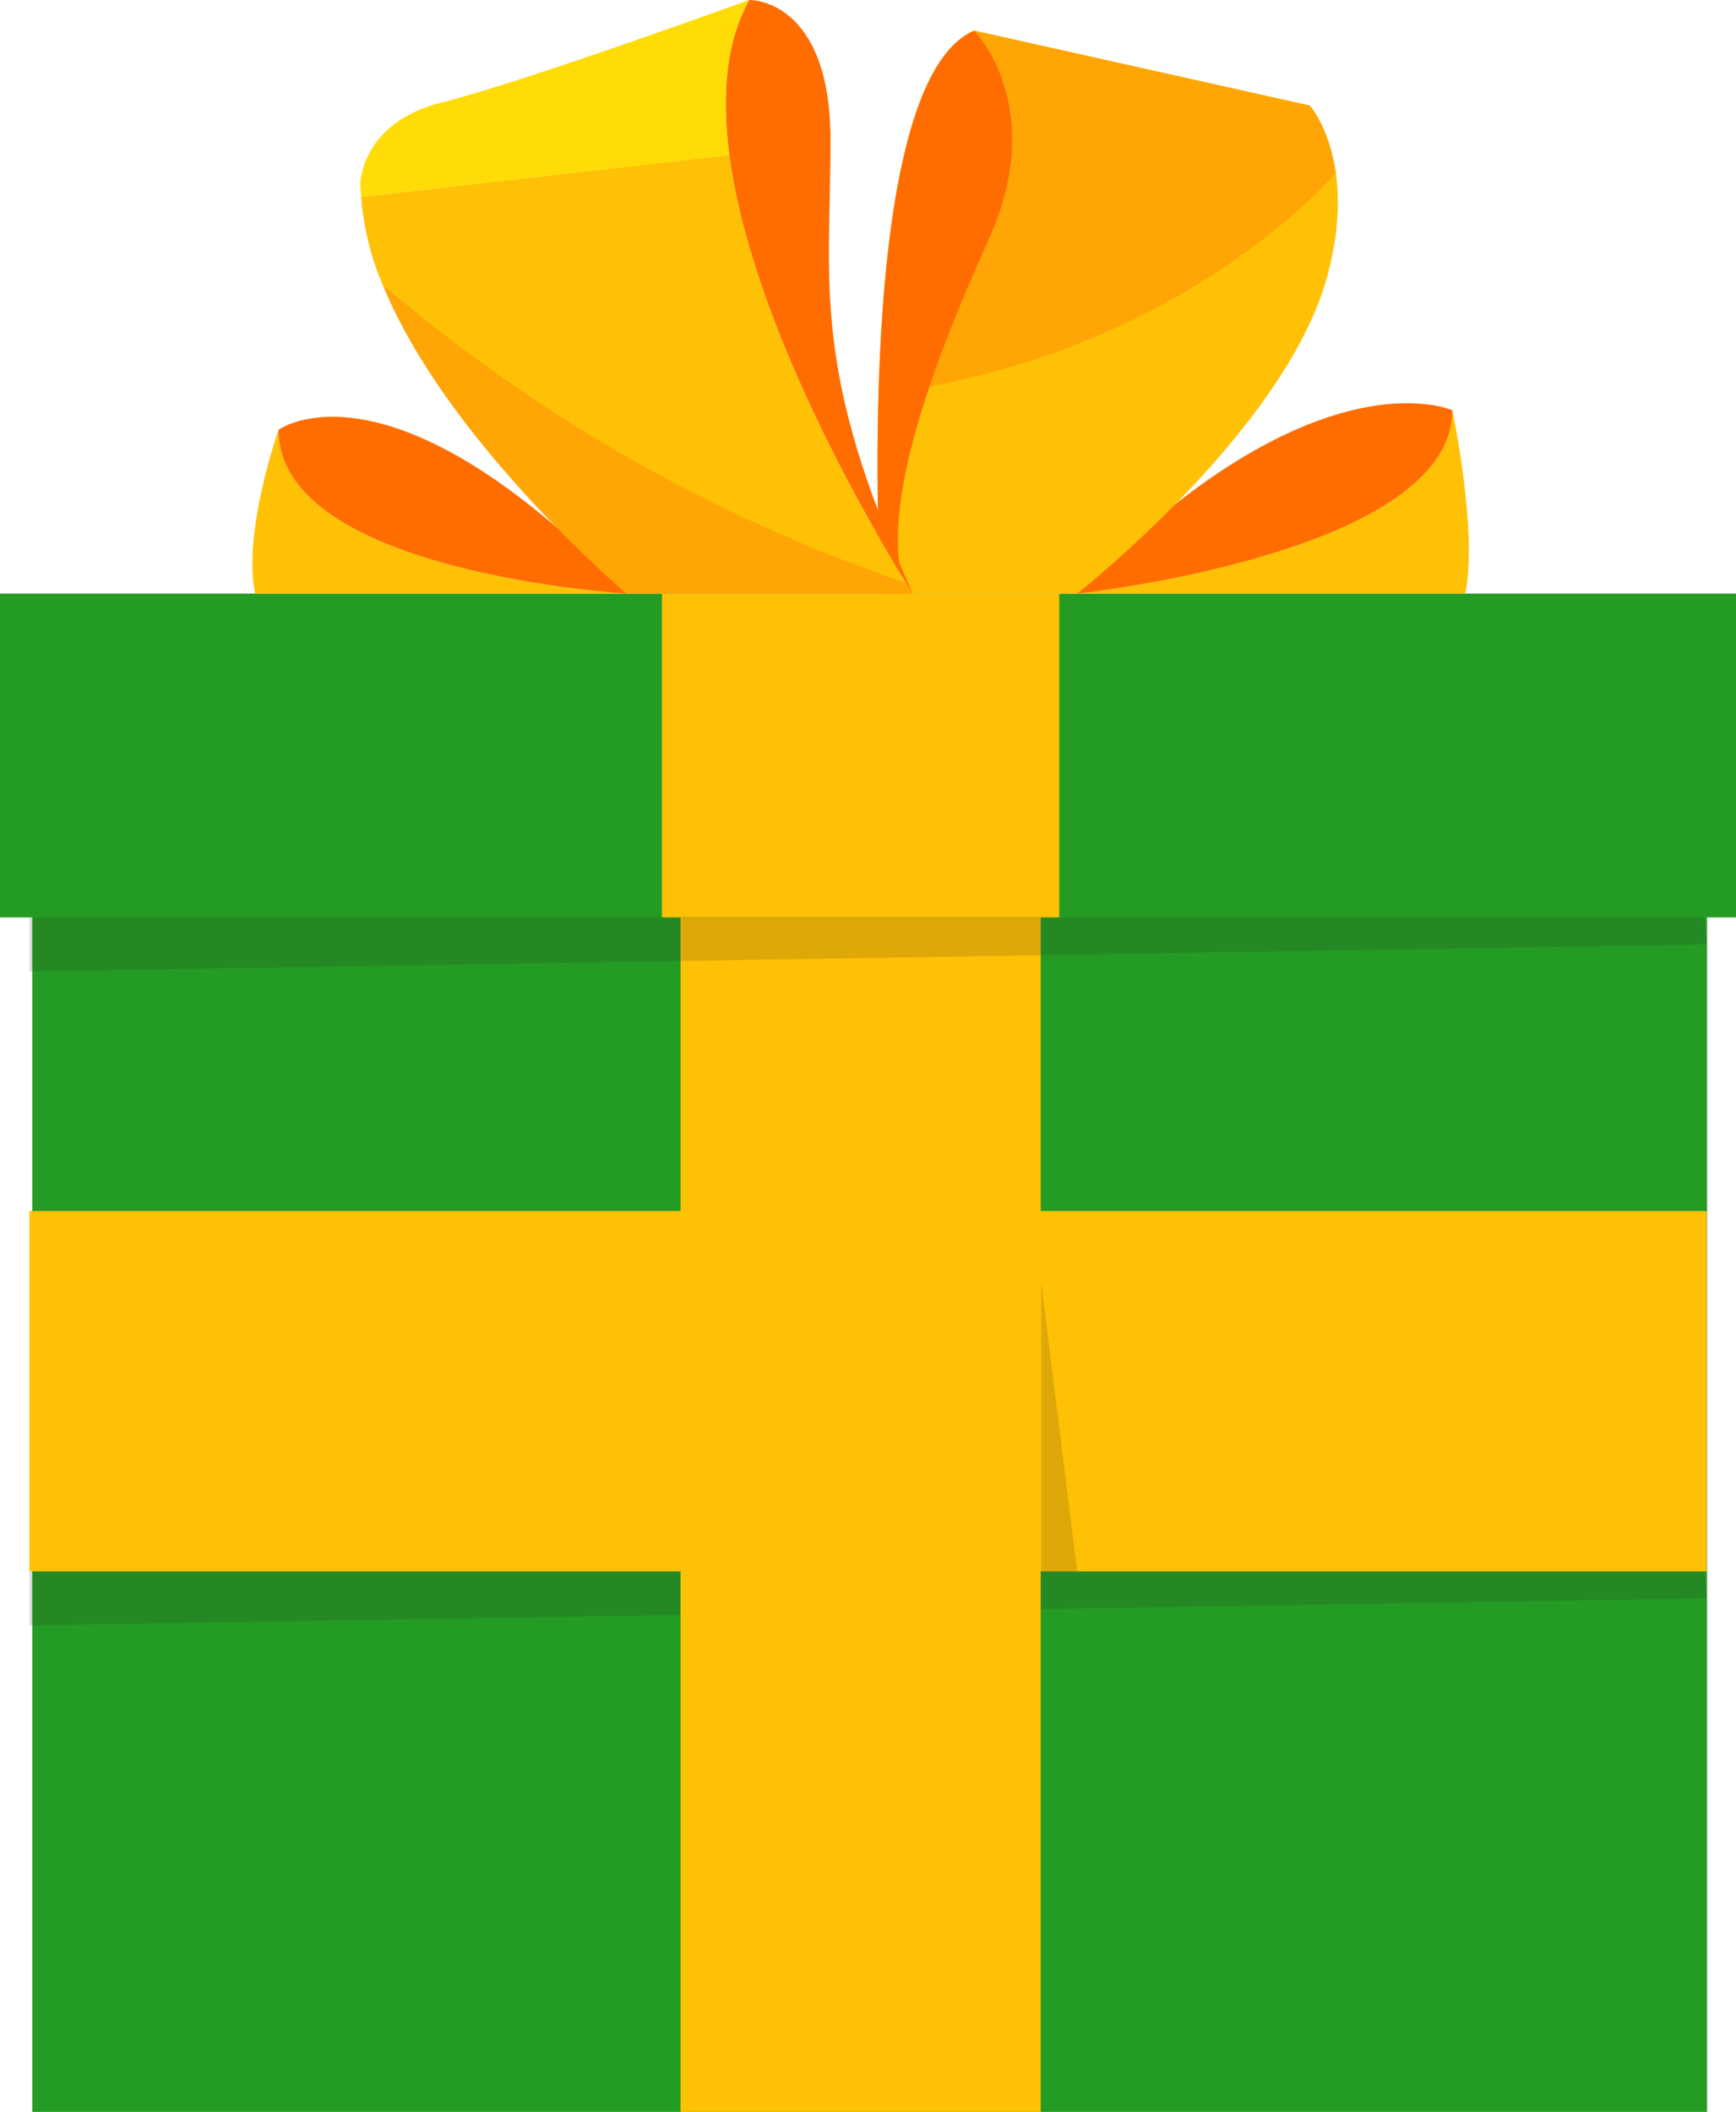 <svg xmlns="http://www.w3.org/2000/svg" viewBox="0 0 283.64 344.89"><defs><style>.cls-1{isolation:isolate;}.cls-2{fill:#249c24;}.cls-3{fill:#ffc105;}.cls-4{fill:#221f1f;opacity:0.15;mix-blend-mode:multiply;}.cls-5{fill:#ff6d00;}.cls-6{fill:#ffa506;}.cls-7{fill:#ffdb08;}</style></defs><title>present</title><g class="cls-1"><g id="Layer_2" data-name="Layer 2"><g id="Layer_1-2" data-name="Layer 1"><rect class="cls-2" x="5.27" y="109.5" width="273.64" height="235.39"/><rect class="cls-3" x="4.81" y="197.77" width="274.03" height="58.85"/><rect class="cls-2" y="96.94" width="283.64" height="52.88"/><polygon class="cls-4" points="4.81 265.44 4.81 256.62 278.45 256.62 278.83 261.03 4.81 265.44"/><rect class="cls-3" x="114.18" y="90.93" width="52.88" height="64.91" transform="translate(17.23 264) rotate(-90)"/><path class="cls-3" d="M45.51,70.2S39.6,86.91,41.69,96.94h60.65S45.51,93.6,45.51,70.2Z"/><path class="cls-5" d="M102.34,96.94S45.51,93.6,45.51,70.2C45.51,70.2,63.48,56.83,102.34,96.94Z"/><path class="cls-3" d="M237.3,67s4.19,19.89,2.11,29.92H176S237.3,90.42,237.3,67Z"/><path class="cls-5" d="M176,96.94S237.3,90.42,237.3,67C237.3,67,214.84,56.83,176,96.94Z"/><path class="cls-3" d="M143.9,96.94S139,13.66,159.17,5L214,17.22s8,8.91,2.88,27.83C210.07,70.2,176,96.94,176,96.94Z"/><path class="cls-6" d="M159.17,5s12.22,12.39,2.38,34.11c-3.6,7.94-7,16.13-9.65,24,44-8.28,66.29-34.79,66.34-34.85-1.05-7.41-4.25-11-4.25-11Z"/><path class="cls-5" d="M159.17,5C139,13.66,143.9,96.94,143.9,96.94h4.24c-4.93-12.43,3.57-36.1,13.41-57.83S159.17,5,159.17,5Z"/><path class="cls-5" d="M135.7,23c0-23.4-13.3-23-13.3-23-16.72,30.09,26.74,96.94,26.74,96.94C132.42,60.17,135.7,46.37,135.7,23Z"/><path class="cls-3" d="M119.17,25.31v0L59,32.16a46.16,46.16,0,0,0,3.48,14.26c15.41,13.38,45,35.53,85,48.85l.67,1.67h1S123.38,57.28,119.17,25.31Z"/><path class="cls-7" d="M119.17,25.31c-1.25-9.54-.61-18.4,3.23-25.31,0,0-36.77,13.37-50.15,16.71S58.88,30.09,58.88,30.09c0,.68.09,1.38.13,2.07l60.16-6.82Z"/><path class="cls-6" d="M62.49,46.42C72.9,72,102.34,96.94,102.34,96.94h46.8L148,95.18A260.11,260.11,0,0,1,62.49,46.42Z"/><rect class="cls-3" x="43.08" y="217.93" width="195.06" height="58.85" transform="translate(-106.74 387.97) rotate(-90)"/><polygon class="cls-4" points="4.81 158.65 4.81 149.82 278.45 149.82 278.83 154.24 4.81 158.65"/><polygon class="cls-4" points="170.13 209.54 170.13 256.62 176.01 256.62 170.13 209.54"/></g></g></g></svg>